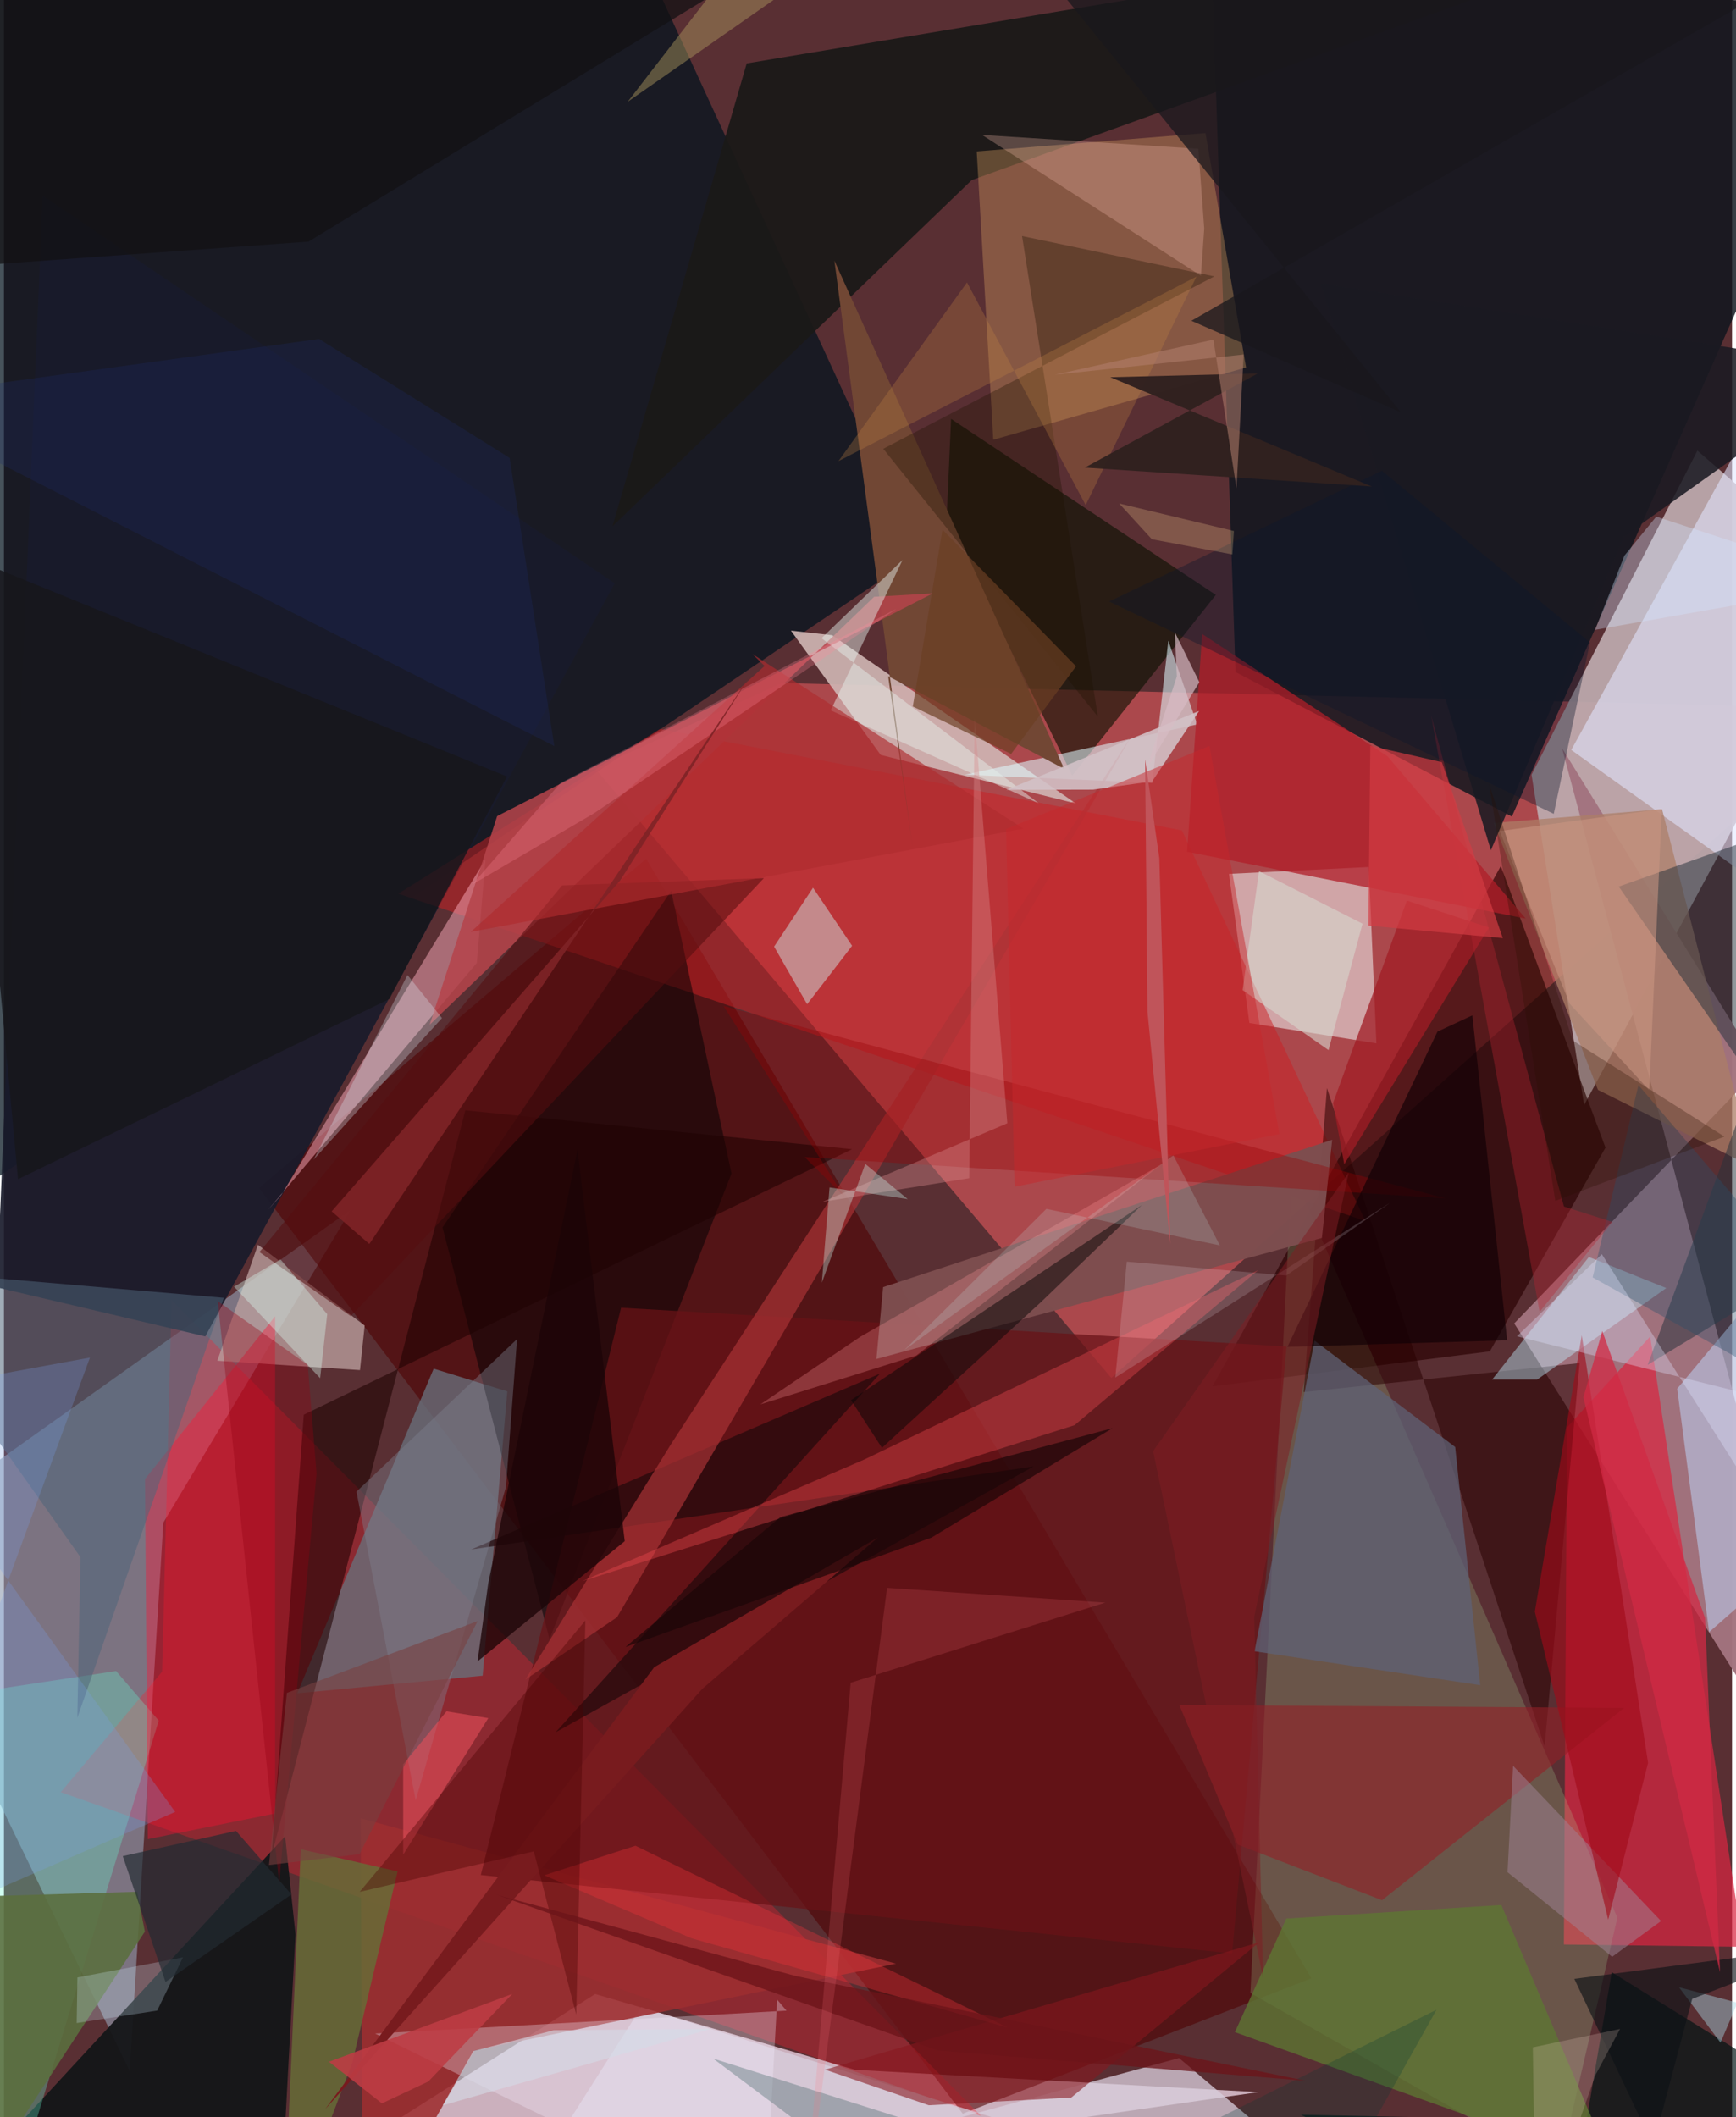 <svg xmlns="http://www.w3.org/2000/svg" width="228" height="278" viewBox="0 0 836 1024"><path fill="#592f33" d="M0 0h836v1024H0z"/><path fill="#f56165" fill-opacity=".522" d="M376.19 330.374l-90.29 41.275 249.818 294.797L898 342.676z"/><path fill="#e9d2e2" fill-opacity=".788" d="M286.003 964.436l125.682 36.658 195.118 10.798L94.689 1086z"/><path fill="#bca9ae" fill-opacity=".933" d="M898 286.116l-78.754-68.15L739 374.71l25.446 159.752z"/><path fill="#02121e" fill-opacity=".725" d="M-21.294-62L295.39-50.608 442.315 268.38-59.774 607.734z"/><path fill="#0e151e" fill-opacity=".824" d="M582.776-62l13.004 387.047 133.701 69.892L898 15.175z"/><path fill="#929db1" fill-opacity=".616" d="M60.86 1001.778L-62 748.683l229.888-163.624-90.782 151.365z"/><path fill="#a3747f" fill-opacity=".969" d="M898 905.437L730.622 640.093l118.865-123.62-95.684-154.516z"/><path fill="#4f0001" fill-opacity=".576" d="M310.665 415.374l321.86 541.474-168.699 65.454-340.42-447.711z"/><path fill="#d92641" fill-opacity=".714" d="M754.65 940.492l1.497-250.102 40.257-43.972 44.922 295.178z"/><path fill="#f91d2c" fill-opacity=".318" d="M81.07 628.82l391.567 394.532-445.185-156.53 49.058-58.289z"/><path fill="#290000" fill-opacity=".651" d="M774.782 555.066l-55.953 98.552-134.168 16.916L724.136 418.87z"/><path fill="#d7b7b8" fill-opacity=".835" d="M663.944 504.63l-3.69-85.299-67.642 3.325 9.895 72.128z"/><path fill="#aef3a7" fill-opacity=".196" d="M780.536 927.51l-28.242 121.355-149.307-84.956 20.064-397.683z"/><path fill="#d0b7b4" fill-opacity=".898" d="M518.603 388.628l-94.459-23.476-43.43-60.14 19.907 2.214z"/><path fill="#1b1918" fill-opacity=".941" d="M468.18 87.105L853.03-51.646 359.32 30.66l-64.95 223.911z"/><path fill="#686e7a" fill-opacity=".788" d="M231.58 810.467l-89.687 8.513 66-157.013 35.62 11.001z"/><path fill="#181b2b" fill-opacity=".914" d="M295.454 282.098L97.404 646.386l-100.769-23.73 22.084-528.06z"/><path fill="#cb2125" fill-opacity=".51" d="M569.861 401.661l-252.434-49.116-126.663 79.699L658.582 590.53z"/><path fill="#d29c5e" fill-opacity=".376" d="M581.264 64.377l19.645 113.35L478.611 212.7l-8.019-139.464z"/><path fill="#141618" fill-opacity=".945" d="M141.03 935.649l-5-47.515-150.203 162.5 149.89-16.818z"/><path fill="#d9cedd" fill-opacity=".757" d="M568.484 995.412L675.636 1086 308.322 970.797 235.105 1086z"/><path fill="#090f01" fill-opacity=".604" d="M516.812 375.123l69.46-87.388-128.091-85.143-2.138 48.583z"/><path fill="#060304" fill-opacity=".537" d="M263.918 792.81l88.059-225.21-29.195-136.731L212.15 593.654z"/><path fill="#bb9f9e" fill-opacity=".773" d="M122.866 602.078l51.642 39.05-2.276 21.538-69.01-4.543z"/><path fill="#9e2e30" fill-opacity=".882" d="M431.552 949.741l-203.91 42.003L173.53 1086l-.929-206.54z"/><path fill="#e1e6ff" fill-opacity=".569" d="M898 397.872l-21.621 49.314-118.158-84.46L898 109.252z"/><path fill="#681316" fill-opacity=".729" d="M594.157 944.809l26.323-293.571L298.55 632.5l-67.864 274.37z"/><path fill="#defafe" fill-opacity=".557" d="M563.278 309.906l-7.734 68.753-90.73-3.952 112.449-24.327z"/><path fill="#fdaebe" fill-opacity=".486" d="M134.085 578.084l98.874-162.531-4.191 50.179-101.051 119.473z"/><path fill="#64fdd4" fill-opacity=".294" d="M54.245 808.225l20.633 23.963L-2.87 1086-62 825.843z"/><path fill="#2a0000" fill-opacity=".537" d="M628.761 673.28l11.26-147.03 105.303 318.445 16.928-185.413z"/><path fill="#ff1232" fill-opacity=".38" d="M131.188 636.622l-.012 240.492-61.595 12.41-1.336-174.196z"/><path fill="#b7c0de" fill-opacity=".663" d="M858.892 612.543L896.61 726.57l-71.694 62.812-15.458-117.725z"/><path fill="#931f26" fill-opacity=".588" d="M666.664 919.06l117.17-93.02-215.238-1.406 28.318 67.552z"/><path fill="#7d4d4e" fill-opacity=".984" d="M637.589 598.754l-215.516 58.54 3.243-34.757 217.244-71.258z"/><path fill="#200203" fill-opacity=".58" d="M145.048 684.238l-15.516 213.106 93.662-360.319 187.106 18.8z"/><path fill="#b01e28" fill-opacity=".749" d="M572.375 411.97l163.809 32.32-66.845-78.481-89.686-59.163z"/><path fill="#724835" fill-opacity=".996" d="M401.736 126.067l111.171 245.795-85.167-44.846 11.793 82.23z"/><path fill="#24090b" fill-opacity=".733" d="M226.07 749.428l272.061-40.182L266.86 837.85l156.946-173.477z"/><path fill="#001414" fill-opacity=".686" d="M755.331 1086l22.45-132.137L898 1028.525l-270.602-5.704z"/><path fill="#aa3336" fill-opacity=".675" d="M546.358 354.53L296.59 782.2l-44.345 30.152 70.312-113.635z"/><path fill="#fe5054" fill-opacity=".345" d="M606.705 614.343l-190.293 91.49-136.735 58.929 238.272-75.46z"/><path fill="#5e6175" fill-opacity=".745" d="M604.994 798.67l109.184 16.397-12.111-115.189-68.033-51.448z"/><path fill="#4f657a" fill-opacity=".537" d="M37.009 753.151L-62 613.264l168.383 14.438L35.5 830.81z"/><path fill="#ceebec" fill-opacity=".467" d="M372.57 457.848l15.985 27.848 21.75-28.243-18.904-28.092z"/><path fill="#bef0ff" fill-opacity=".427" d="M766.73 607.973l37.466 15.001-62.468 44.264H719.94z"/><path fill="#ac7d66" fill-opacity=".745" d="M846.674 564.83l-75.535-37.697-50.41-129.089 81.403-6.662z"/><path fill="#f6f0ff" fill-opacity=".306" d="M368.035 1076.047l-188.502-92.49 199.05-11.066-4.51-5.317z"/><path fill="#666e37" fill-opacity=".824" d="M190.44 905.128l-46.837-10.715L134.952 1086l33.567-88.373z"/><path fill="#27323b" fill-opacity=".51" d="M895.373 388.258L795.18 660.124 898 597.66 781.193 428.808z"/><path fill="#b4444b" fill-opacity=".859" d="M205.96 495.615l215.006-206.981 28.42-1.653-210.79 107.74z"/><path fill="#88181f" fill-opacity=".576" d="M397.238 1001.021l50.149 17.211 68.946-3.723 90.936-75.091z"/><path fill="#5d7833" fill-opacity=".761" d="M724.4 921.38l53.932 127.127-182.836-65.628 24.866-54.93z"/><path fill="#1a1a22" fill-opacity=".867" d="M898 177.992l-114.405 81.535-64.28 151.74L637.1 137.092z"/><path fill="#970105" fill-opacity=".353" d="M348.082 486.553l349.147 93.036-309.843-19.958 19.215 19.22z"/><path fill="#5b6f3f" fill-opacity=".894" d="M-62 918.681l126.446-3.694 3.713 19.276-77.501 118.272z"/><path fill="#fbc3b5" fill-opacity=".275" d="M579.059 133.37l-105.873-68.1 104.639 6.677 2.834 38.651z"/><path fill="#090607" fill-opacity=".51" d="M409.782 677.199l14.972 23.077 76.75-70.338L550.52 582.8z"/><path fill="#e6f0eb" fill-opacity=".463" d="M399.953 343.588l34.747-72.741-39.191 37.83 105.038 79.824z"/><path fill="#110106" fill-opacity=".663" d="M693.473 498.963l16.894-7.858 16.82 157.157-106.262 3.17z"/><path fill="#1d1101" fill-opacity=".325" d="M492.528 114.178l93.026 19.498-160.169 83.38L529.22 346.653z"/><path fill="#d2c1c7" fill-opacity=".878" d="M526.837 381.916l-41.89.108 93.225-38.145-22.683 34.042z"/><path fill="#a08395" fill-opacity=".502" d="M777.992 946.436l23.659-17.303-71.574-75.074-2.69 51.456z"/><path fill="#7f818f" fill-opacity=".412" d="M199.178 870.747l-28.646-149.292 77.695-73.79-5.364 71.53z"/><path fill="#a10b19" fill-opacity=".624" d="M795.378 852.656l-32.08-206.823-22.7 133.627 35.48 149.028z"/><path fill="#1d0507" fill-opacity=".788" d="M277.467 556.028l22.843 189.401-71.218 58.157 5.174-37.707z"/><path fill="#a01c24" fill-opacity=".749" d="M718.396 448.613l-39.696-13.04-35.748 97.954 5.446 29.573z"/><path fill="#1f2c6d" fill-opacity=".251" d="M-62 193.527l328.236 167.33-21.607-139.379-92.147-57.52z"/><path fill="#f4333b" fill-opacity=".333" d="M332.72 937.513l152.928 43.184-180.147-87.984-44.14 14.298z"/><path fill="#295069" fill-opacity=".361" d="M768.558 617.829L898 689.745v-39.712L790.719 524.835z"/><path fill="#dff3fe" fill-opacity=".29" d="M149.8 560.888l45.418-89.317 16.687 20.838-43.587 47.961z"/><path fill="#c38443" fill-opacity=".29" d="M465.901 136.607l-62.193 86.412 173.176-89.216-53.572 110.514z"/><path fill="#ff9699" fill-opacity=".275" d="M414.23 646.58l-48.296 32.669 75.465-23.638 117.671-91.95z"/><path fill="#550e0f" fill-opacity=".557" d="M270.002 428.245l97.644-3.528L167.773 636.58l-44.197-31.003z"/><path fill="#b42331" fill-opacity=".373" d="M742.906 634.544l35.175-43.54-23.406-7.457-64.254-237.478z"/><path fill="#79a1e9" fill-opacity=".259" d="M-62 939.357l103.591-282.75L-62 675.615 82.832 876.358z"/><path fill="#cc9683" fill-opacity=".561" d="M757.51 485.512l-33.948-83.547 78.45-10.679-6.044 136.076z"/><path fill="#d43c43" fill-opacity=".69" d="M661.006 360.72l34.629 7.918 29.468 85.092-65.045-6.057z"/><path fill="#ad995e" fill-opacity=".459" d="M402.962-21.404L224.526-38.69l156.862-15.196-79.654 103.124z"/><path fill="#ae2b2e" fill-opacity=".655" d="M362.055 316.313l5.918 5.786-142.135 128.627 267.352-49.945z"/><path fill="#17171c" fill-opacity=".851" d="M6.795 570.341L-21.322 267.78l264.688 107.789-56.925 107.643z"/><path fill="#f3f1f8" fill-opacity=".169" d="M543.202 610.227l77.175 6.698 50.416-35.325-133.158 84.667z"/><path fill="#e1e5ff" fill-opacity=".341" d="M848.31 725.567l-75.305-118.959-41.067 39.716 143.499 35.84z"/><path fill="#0d172b" fill-opacity=".376" d="M767.272 310.764l-100.636-83.077-131.975 63.252L749.75 393.63z"/><path fill="#d9898c" fill-opacity=".38" d="M485.408 543.29l-15.802-195.965-2.634 222.517-70.952 11.42z"/><path fill="#003936" fill-opacity=".251" d="M693.013 972.05L629.188 1086 343.06 995.646 463.69 1086z"/><path fill="#121113" fill-opacity=".737" d="M-62 131.911l209.327-15.027L440.442-62-53.233-33z"/><path fill="#781b1e" d="M314.567 806.36l-159.245 213.842 182.564-203.415 85.05-73.249z"/><path fill="#31211f" fill-opacity=".973" d="M522.92 226.153l83.626-45.525-71.36 1.807 126.566 52.878z"/><path fill="#d3f1ff" fill-opacity=".247" d="M74.127 972.457l-38.942 6.014.345-22.053 51.084-9.714z"/><path fill="#e64f5a" fill-opacity=".588" d="M234.306 831.003l-41.159 66.02-.018-43.663 20.972-25.644z"/><path fill="#a7d9e8" fill-opacity=".427" d="M898 829.062L830.417 987.96l-20.066-26.79 36.206 9.56z"/><path fill="#470000" fill-opacity=".365" d="M276.857 974.43l-20.534-78.976-84.23 19.556 109.17-131.234z"/><path fill="#18171c" fill-opacity=".749" d="M675.904 199.507L496.093-22.675 898-30.291 574.448 155.152z"/><path fill="#d3e6ff" fill-opacity=".353" d="M769.772 304.627L898 282.05l-98.656-32.179-15.422 18.874z"/><path fill="#d8fef5" fill-opacity=".365" d="M133.787 609.152l-22.476 13.182 41.649 44.234 3.432-30.975z"/><path fill="#920212" fill-opacity=".349" d="M151.23 712.637l-4.273-52.512-43.535-30.816 29.714 281.386z"/><path fill="#b27f6f" fill-opacity=".545" d="M508.46 181.228l91.276-9.766-3.47 64.755-11.16-71.936z"/><path fill="#6a3e23" fill-opacity=".678" d="M487.234 364.667l31.421-42.4-64.628-66.126-14.352 85.556z"/><path fill="#cefdf3" fill-opacity=".341" d="M399.39 574.312l37.83 5.65-20.53-17.014-21.022 57.44z"/><path fill="#222b32" fill-opacity=".671" d="M57.478 897.755l54.768-12.207 26.839 30.716-60.931 42.326z"/><path fill="#0d1217" fill-opacity=".639" d="M759.695 957.092l38.154 80.821 18.887-71.142 67.514-25.975z"/><path fill="#6b1419" fill-opacity=".773" d="M451.818 991.784l-213.483-75.355 144.798 39.31 246.47 50.634z"/><path fill="#d7d7d0" fill-opacity=".584" d="M640.786 507.902l-41.574-29.011 7.945-57.562 50.082 25.44z"/><path fill="#be3c44" fill-opacity=".886" d="M182.858 1017.33l22.423-10.569 40.639-42.366-88.682 32.81z"/><path fill="#190507" fill-opacity=".678" d="M536.278 690.764l-87.624 52.943-147.98 52.897 74.937-62.82z"/><path fill="#fe737a" fill-opacity=".173" d="M427.232 767.99l105.563 7.136L409.62 813.88 385.854 1086z"/><path fill="#ff8a9b" fill-opacity=".267" d="M431.728 294.48l-162.519 84.24-42.658 49.087 58.96-34.483z"/><path fill="#784040" fill-opacity=".584" d="M171.997 896.795l-43.796 5.217 8.678-83.224 92.255-34.711z"/><path fill="#d8bbc4" fill-opacity=".682" d="M578.294 329.931l-25.706 42.17 14.816-44.9-.97-21.377z"/><path fill="#d02a44" fill-opacity=".753" d="M822.954 782.531l7.22 171.343-66.076-278.007 9.136-32.092z"/><path fill="#c7282c" fill-opacity=".49" d="M617.02 548.504l-128.115 25.479-4.08-173.01 98.37-40.17z"/><path fill="#7e1e23" fill-opacity=".522" d="M555.945 701.885l53.202 254.622-4.323-174.544 45.7-214.803z"/><path fill="#fdded2" fill-opacity=".192" d="M769.932 1003.577L741.094 1086l-1.464-95.774 42.212-8.894z"/><path fill="#fed494" fill-opacity=".247" d="M555.318 260.814l-15.808-17.293 55.514 13.31-.774 11.314z"/><path fill="#c1f8f6" fill-opacity=".176" d="M504.295 584.692l83.908 17.667-22.455-43.534-130.113 94.097z"/><path fill="#c0555b" fill-opacity=".996" d="M553.2 489.361l11.013 112.372-5.279-186.642-6.883-47.803z"/><path fill="#7e2326" fill-opacity=".902" d="M158.529 585.896l139.506-159.943 63.532-100.008-184.81 275.727z"/><path fill="#d4dae6" fill-opacity=".608" d="M341.906 981.324l-75.93.641-38.904 10.064-14.847 26.272z"/><path fill="#2a0e00" fill-opacity=".29" d="M750.5 580.818l81.804-31.078-73.35-46.487-40.46-123.986z"/></svg>